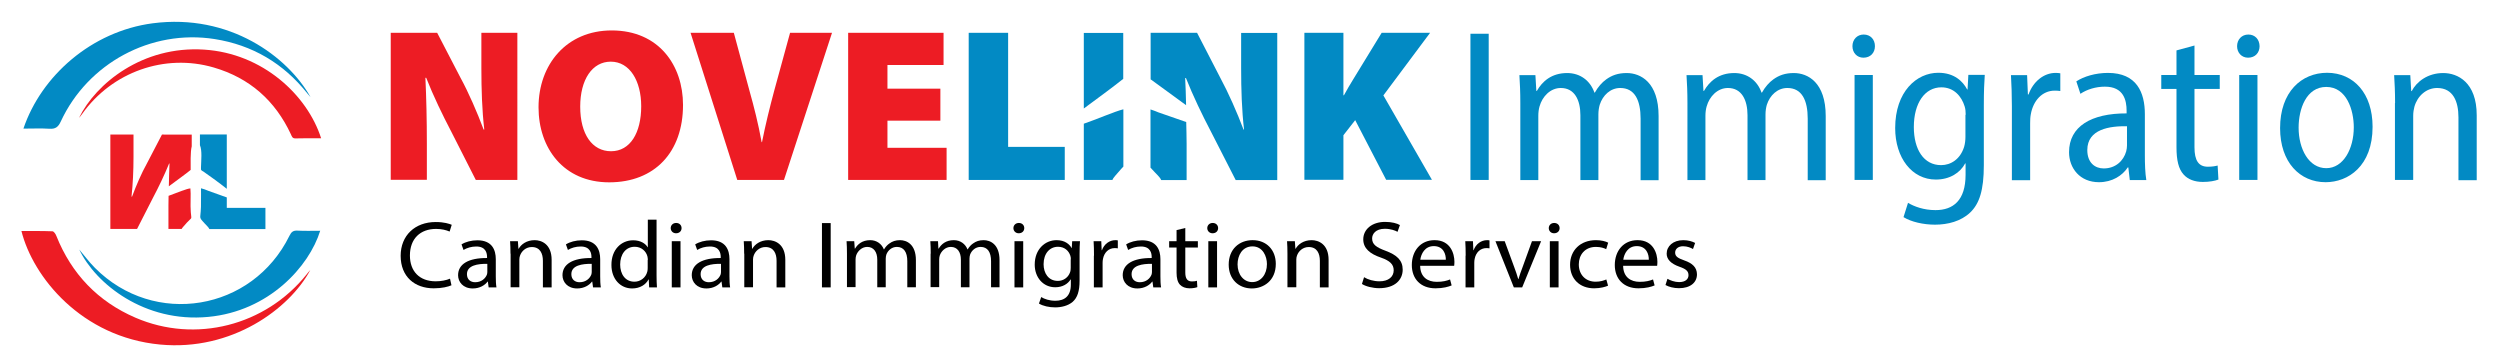 <?xml version="1.0" encoding="utf-8"?>
<!-- Generator: Adobe Illustrator 26.0.1, SVG Export Plug-In . SVG Version: 6.00 Build 0)  -->
<svg version="1.1" id="Layer_1" xmlns="http://www.w3.org/2000/svg" xmlns:xlink="http://www.w3.org/1999/xlink" x="0px" y="0px"
	 viewBox="0 0 188.94 26.96" style="enable-background:new 0 0 188.94 26.96;" xml:space="preserve">
<style type="text/css">
	.st0{display:none;}
	.st1{display:inline;}
	.st2{fill:#231F20;}
	.st3{fill:#FFFFFF;}
	.st4{display:inline;fill-rule:evenodd;clip-rule:evenodd;fill:#ED1C24;}
	.st5{display:inline;fill-rule:evenodd;clip-rule:evenodd;fill:#0089D1;}
	.st6{display:inline;fill-rule:evenodd;clip-rule:evenodd;fill:#231F20;}
	.st7{display:inline;fill-rule:evenodd;clip-rule:evenodd;fill:#FFFFFF;}
	.st8{display:inline;fill:#FFFFFF;}
	.st9{display:inline;fill:#FADD02;}
	.st10{fill-rule:evenodd;clip-rule:evenodd;fill:#0089D1;}
	.st11{fill-rule:evenodd;clip-rule:evenodd;fill:#606060;}
	.st12{fill:#ED1C24;}
	.st13{fill-rule:evenodd;clip-rule:evenodd;}
	.st14{fill-rule:evenodd;clip-rule:evenodd;fill:#FFFFFF;}
	.st15{fill-rule:evenodd;clip-rule:evenodd;fill:#FF161F;}
	.st16{fill:#028AC4;}
	.st17{fill-rule:evenodd;clip-rule:evenodd;fill:none;}
	.st18{display:inline;fill:none;stroke:#FFFFFF;stroke-miterlimit:10;}
	.st19{display:inline;fill-rule:evenodd;clip-rule:evenodd;fill:#028AC4;}
	.st20{display:inline;fill-rule:evenodd;clip-rule:evenodd;fill:#FF0808;}
</style>
<g>
	<g>
		<g>
			<path class="st12" d="M1.62,17.46c0.81,0,1.57-0.01,2.34,0.02c0.11,0,0.25,0.21,0.3,0.35c1.15,2.88,3.15,4.96,5.98,6.18
				c4.54,1.96,9.83,0.6,12.93-3.27c0.09-0.11,0.18-0.23,0.28-0.33c-1.57,2.94-5.94,6.14-11.34,5.63
				C6.16,25.48,2.49,20.94,1.62,17.46z"/>
			<path class="st12" d="M24.27,10.45c-0.66,0-1.3-0.01-1.93,0.01c-0.24,0.01-0.28-0.14-0.35-0.3C20.8,7.6,18.86,5.89,16.15,5.1
				c-3.7-1.08-7.69,0.34-9.94,3.51c-0.07,0.1-0.15,0.2-0.24,0.3c1.27-2.6,4.81-5.46,9.45-5.16C19.87,4.03,23.23,7.2,24.27,10.45z"/>
		</g>
		<g>
			<path class="st16" d="M1.77,9.72c1.35-3.99,5.15-7.35,9.77-7.96C17.37,1,21.75,4.29,23.47,7.34c-0.08-0.1-0.17-0.19-0.25-0.29
				c-1.81-2.27-4.15-3.65-7.01-4.1C11.41,2.2,6.63,4.78,4.59,9.19C4.4,9.6,4.19,9.76,3.74,9.73C3.1,9.69,2.46,9.72,1.77,9.72z"/>
			<path class="st16" d="M5.99,18.86c0.37,0.43,0.74,0.94,1.18,1.38c4.48,4.51,11.91,3.28,14.71-2.43c0.14-0.29,0.29-0.4,0.61-0.38
				c0.56,0.03,1.13,0.01,1.71,0.01c-0.84,2.71-3.88,6.08-8.46,6.51C10.92,24.41,7.22,21.44,5.99,18.86z"/>
		</g>
		<g>
			<g>
				<path class="st16" d="M17.14,15.7v-0.78c-0.1-0.04-0.21-0.07-0.31-0.11l-1.09-0.39c-0.17-0.08-0.39-0.15-0.55-0.19
					c0.01,0.3,0,0.59,0,0.91c0.03,1.54-0.27,1.14,0.27,1.74c0.17,0.19,0.31,0.3,0.36,0.43h4.24v-1.6H17.14z M15.19,12.65
					c-0.01,0.26,0.01,0.2,0.23,0.35c0.18,0.12,1.23,0.87,1.72,1.27v-4.11h-2.03v0.81C15.29,11.4,15.2,12.12,15.19,12.65z"/>
			</g>
		</g>
		<g>
			<path class="st12" d="M12.24,10.17l-1.14,2.19c-0.4,0.71-0.81,1.67-1.12,2.5H9.94c0.1-0.94,0.15-1.94,0.15-3v-1.69H8.34v7.13
				h2.02l1.21-2.37c0.4-0.75,0.86-1.71,1.21-2.57h0.03c-0.02,0.54-0.04,1.11-0.05,1.72c0.58-0.43,1.46-1.07,1.65-1.24
				c0-0.39-0.03-1.37,0.08-1.78v-0.89H12.24z M14.39,14.24c-0.24,0-1.04,0.34-1.65,0.56c-0.01,0.25-0.01,0.5-0.01,0.75v1.75h1
				c0.04-0.09,0.16-0.2,0.39-0.47c0.42-0.46,0.35-0.18,0.3-0.79C14.37,15.49,14.44,14.66,14.39,14.24z"/>
		</g>
		<path class="st17" d="M17.14,14.28v0.64c-0.1-0.04-0.21-0.07-0.31-0.11l-1.09-0.39c-0.17-0.08-0.39-0.15-0.55-0.19
			c0.01,0.3,0,0.59,0,0.91c0.03,1.54-0.27,1.14,0.27,1.74c0.17,0.19,0.31,0.3,0.36,0.43c0.05,0.1,0.04,0.21-0.06,0.36
			c-0.73-0.42-1.29-0.43-1.97-0.01c-0.06-0.19-0.09-0.26-0.05-0.35c0.04-0.09,0.16-0.2,0.39-0.47c0.42-0.46,0.35-0.18,0.3-0.79
			c-0.05-0.55,0.02-1.37-0.03-1.8c-0.24,0-1.04,0.34-1.65,0.56c0-0.25,0-0.49,0.01-0.73c0.58-0.43,1.46-1.07,1.65-1.24
			c0-0.39-0.03-1.37,0.08-1.78c0.01-0.03,0.03-0.07,0.04-0.09c0.07-0.15,0.23-0.37,0.4-0.24c0.08,0.06,0.15,0.16,0.19,0.26
			c0.18,0.43,0.09,1.15,0.08,1.68c-0.01,0.26,0.01,0.2,0.23,0.35C15.6,13.13,16.65,13.88,17.14,14.28z"/>
	</g>
	<g>
		<path d="M34.12,21.56c-0.24,0.11-0.72,0.23-1.34,0.23c-1.43,0-2.5-0.87-2.5-2.46c0-1.53,1.08-2.55,2.65-2.55
			c0.63,0,1.03,0.13,1.21,0.21l-0.16,0.51c-0.25-0.11-0.6-0.2-1.02-0.2c-1.19,0-1.98,0.73-1.98,2.01c0,1.19,0.72,1.95,1.95,1.95
			c0.4,0,0.81-0.08,1.08-0.2L34.12,21.56z"/>
		<path d="M36.93,21.72l-0.06-0.44h-0.02c-0.2,0.27-0.59,0.52-1.12,0.52c-0.74,0-1.11-0.5-1.11-1c0-0.84,0.78-1.31,2.19-1.3v-0.07
			c0-0.28-0.08-0.81-0.83-0.8c-0.34,0-0.69,0.1-0.95,0.26l-0.15-0.42c0.3-0.19,0.74-0.31,1.2-0.31c1.11,0,1.39,0.73,1.39,1.43v1.3
			c0,0.3,0.01,0.6,0.05,0.83H36.93z M36.83,19.94c-0.72-0.01-1.54,0.11-1.54,0.78c0,0.42,0.29,0.61,0.62,0.61
			c0.48,0,0.78-0.29,0.89-0.58c0.02-0.07,0.03-0.14,0.03-0.2V19.94z"/>
		<path d="M38.58,19.17c0-0.36-0.01-0.65-0.03-0.94h0.59l0.04,0.57h0.02c0.18-0.33,0.6-0.65,1.21-0.65c0.5,0,1.28,0.29,1.28,1.49
			v2.08h-0.66v-2.01c0-0.56-0.22-1.04-0.84-1.04c-0.44,0-0.77,0.3-0.89,0.65c-0.03,0.08-0.05,0.19-0.05,0.29v2.1h-0.66V19.17z"/>
		<path d="M44.82,21.72l-0.06-0.44h-0.02c-0.2,0.27-0.59,0.52-1.12,0.52c-0.74,0-1.11-0.5-1.11-1c0-0.84,0.78-1.31,2.19-1.3v-0.07
			c0-0.28-0.08-0.81-0.83-0.8c-0.34,0-0.69,0.1-0.95,0.26l-0.15-0.42c0.3-0.19,0.74-0.31,1.2-0.31c1.11,0,1.39,0.73,1.39,1.43v1.3
			c0,0.3,0.01,0.6,0.05,0.83H44.82z M44.72,19.94c-0.72-0.01-1.54,0.11-1.54,0.78c0,0.42,0.29,0.61,0.62,0.61
			c0.48,0,0.78-0.29,0.89-0.58c0.02-0.07,0.03-0.14,0.03-0.2V19.94z"/>
		<path d="M49.62,16.6v4.22c0,0.31,0.01,0.66,0.03,0.9h-0.59l-0.03-0.6h-0.02c-0.2,0.39-0.64,0.68-1.24,0.68
			c-0.88,0-1.56-0.71-1.56-1.77c-0.01-1.17,0.75-1.87,1.64-1.87c0.56,0,0.94,0.25,1.1,0.53h0.01V16.6H49.62z M48.96,19.65
			c0-0.08-0.01-0.19-0.03-0.27c-0.1-0.4-0.46-0.73-0.96-0.73c-0.69,0-1.1,0.58-1.1,1.34c0,0.71,0.37,1.3,1.08,1.3
			c0.44,0,0.85-0.29,0.97-0.76c0.02-0.08,0.03-0.17,0.03-0.27V19.65z"/>
		<path d="M51.51,17.24c0,0.22-0.16,0.39-0.42,0.39c-0.24,0-0.4-0.18-0.4-0.39c0-0.22,0.17-0.39,0.41-0.39
			C51.35,16.85,51.51,17.02,51.51,17.24z M50.77,21.72v-3.49h0.66v3.49H50.77z"/>
		<path d="M54.59,21.72l-0.06-0.44h-0.02c-0.2,0.27-0.59,0.52-1.12,0.52c-0.74,0-1.11-0.5-1.11-1c0-0.84,0.78-1.31,2.19-1.3v-0.07
			c0-0.28-0.08-0.81-0.83-0.8c-0.34,0-0.69,0.1-0.95,0.26l-0.15-0.42c0.3-0.19,0.74-0.31,1.2-0.31c1.11,0,1.39,0.73,1.39,1.43v1.3
			c0,0.3,0.01,0.6,0.05,0.83H54.59z M54.49,19.94c-0.72-0.01-1.54,0.11-1.54,0.78c0,0.42,0.29,0.61,0.62,0.61
			c0.48,0,0.78-0.29,0.89-0.58c0.02-0.07,0.03-0.14,0.03-0.2V19.94z"/>
		<path d="M56.24,19.17c0-0.36-0.01-0.65-0.03-0.94h0.59l0.04,0.57h0.02c0.18-0.33,0.6-0.65,1.21-0.65c0.5,0,1.28,0.29,1.28,1.49
			v2.08h-0.66v-2.01c0-0.56-0.22-1.04-0.84-1.04c-0.44,0-0.77,0.3-0.89,0.65c-0.03,0.08-0.05,0.19-0.05,0.29v2.1h-0.66V19.17z"/>
		<path d="M62.78,16.86v4.86h-0.66v-4.86H62.78z"/>
		<path d="M64.01,19.17c0-0.36-0.01-0.65-0.03-0.94h0.58l0.04,0.56h0.02c0.2-0.33,0.54-0.64,1.15-0.64c0.49,0,0.87,0.29,1.03,0.7
			h0.01c0.12-0.2,0.26-0.35,0.41-0.45c0.22-0.16,0.46-0.25,0.8-0.25c0.49,0,1.2,0.3,1.2,1.51v2.05h-0.65v-1.97
			c0-0.68-0.26-1.08-0.79-1.08c-0.38,0-0.67,0.26-0.79,0.57c-0.03,0.09-0.05,0.21-0.05,0.32v2.16H66.3v-2.09
			c0-0.56-0.26-0.96-0.76-0.96c-0.41,0-0.72,0.32-0.83,0.63c-0.03,0.09-0.05,0.2-0.05,0.31v2.1h-0.65V19.17z"/>
		<path d="M70.34,19.17c0-0.36-0.01-0.65-0.03-0.94h0.58l0.03,0.56h0.02c0.2-0.33,0.54-0.64,1.15-0.64c0.49,0,0.87,0.29,1.03,0.7
			h0.01c0.12-0.2,0.26-0.35,0.41-0.45c0.22-0.16,0.46-0.25,0.8-0.25c0.49,0,1.2,0.3,1.2,1.51v2.05H74.9v-1.97
			c0-0.68-0.26-1.08-0.79-1.08c-0.38,0-0.67,0.26-0.79,0.57c-0.03,0.09-0.05,0.21-0.05,0.32v2.16h-0.65v-2.09
			c0-0.56-0.26-0.96-0.76-0.96c-0.41,0-0.72,0.32-0.83,0.63c-0.03,0.09-0.05,0.2-0.05,0.31v2.1h-0.65V19.17z"/>
		<path d="M77.41,17.24c0,0.22-0.16,0.39-0.42,0.39c-0.24,0-0.4-0.18-0.4-0.39c0-0.22,0.17-0.39,0.41-0.39
			C77.25,16.85,77.41,17.02,77.41,17.24z M76.67,21.72v-3.49h0.66v3.49H76.67z"/>
		<path d="M81.62,18.23c-0.02,0.25-0.03,0.53-0.03,0.95v2.03c0,0.81-0.17,1.29-0.52,1.6c-0.36,0.31-0.87,0.42-1.33,0.42
			c-0.44,0-0.92-0.1-1.22-0.29l0.17-0.49c0.24,0.15,0.62,0.28,1.07,0.28c0.68,0,1.17-0.34,1.17-1.22v-0.39h-0.02
			c-0.2,0.33-0.6,0.59-1.16,0.59c-0.91,0-1.55-0.74-1.55-1.71c0-1.18,0.8-1.85,1.65-1.85c0.63,0,0.98,0.31,1.14,0.6H81l0.03-0.52
			H81.62z M80.93,19.6c0-0.1-0.01-0.2-0.04-0.28c-0.12-0.37-0.44-0.67-0.93-0.67c-0.63,0-1.09,0.51-1.09,1.32
			c0,0.68,0.37,1.26,1.08,1.26c0.41,0,0.78-0.25,0.92-0.65c0.04-0.1,0.05-0.23,0.05-0.34V19.6z"/>
		<path d="M82.68,19.32c0-0.41-0.01-0.76-0.03-1.09h0.58l0.03,0.68h0.02c0.17-0.47,0.57-0.76,1.02-0.76c0.07,0,0.12,0,0.18,0.02v0.6
			c-0.07-0.01-0.13-0.02-0.23-0.02c-0.47,0-0.8,0.34-0.89,0.81c-0.02,0.09-0.03,0.19-0.03,0.3v1.86h-0.66V19.32z"/>
		<path d="M87.16,21.72l-0.06-0.44h-0.02c-0.2,0.27-0.59,0.52-1.12,0.52c-0.74,0-1.11-0.5-1.11-1c0-0.84,0.78-1.31,2.19-1.3v-0.07
			c0-0.28-0.08-0.81-0.83-0.8c-0.34,0-0.69,0.1-0.95,0.26l-0.15-0.42c0.3-0.19,0.74-0.31,1.2-0.31c1.11,0,1.39,0.73,1.39,1.43v1.3
			c0,0.3,0.01,0.6,0.05,0.83H87.16z M87.06,19.94c-0.72-0.01-1.54,0.11-1.54,0.78c0,0.42,0.29,0.61,0.62,0.61
			c0.48,0,0.78-0.29,0.89-0.58c0.02-0.07,0.03-0.14,0.03-0.2V19.94z"/>
		<path d="M89.58,17.23v1h0.95v0.48h-0.95v1.88c0,0.43,0.13,0.68,0.5,0.68c0.17,0,0.3-0.02,0.38-0.05l0.03,0.48
			c-0.13,0.05-0.33,0.09-0.59,0.09c-0.3,0-0.56-0.1-0.72-0.27c-0.18-0.19-0.26-0.5-0.26-0.91v-1.9h-0.56v-0.48h0.56v-0.84
			L89.58,17.23z"/>
		<path d="M92.06,17.24c0,0.22-0.16,0.39-0.42,0.39c-0.24,0-0.4-0.18-0.4-0.39c0-0.22,0.17-0.39,0.41-0.39
			C91.9,16.85,92.06,17.02,92.06,17.24z M91.32,21.72v-3.49h0.66v3.49H91.32z"/>
		<path d="M96.42,19.94c0,1.29-0.94,1.86-1.81,1.86c-0.99,0-1.75-0.69-1.75-1.8c0-1.17,0.8-1.85,1.81-1.85
			C95.71,18.15,96.42,18.88,96.42,19.94z M93.53,19.98c0,0.77,0.46,1.34,1.11,1.34c0.64,0,1.11-0.57,1.11-1.36
			c0-0.59-0.31-1.34-1.1-1.34C93.87,18.63,93.53,19.32,93.53,19.98z"/>
		<path d="M97.3,19.17c0-0.36-0.01-0.65-0.03-0.94h0.59l0.04,0.57h0.02c0.18-0.33,0.6-0.65,1.21-0.65c0.5,0,1.28,0.29,1.28,1.49
			v2.08h-0.66v-2.01c0-0.56-0.22-1.04-0.84-1.04c-0.44,0-0.77,0.3-0.89,0.65c-0.03,0.08-0.05,0.19-0.05,0.29v2.1H97.3V19.17z"/>
		<path d="M103.09,20.95c0.29,0.18,0.72,0.31,1.17,0.31c0.67,0,1.07-0.34,1.07-0.83c0-0.45-0.28-0.72-0.96-0.96
			c-0.83-0.28-1.34-0.7-1.34-1.38c0-0.76,0.66-1.32,1.65-1.32c0.52,0,0.9,0.11,1.12,0.24l-0.18,0.51c-0.16-0.09-0.5-0.23-0.96-0.23
			c-0.7,0-0.96,0.4-0.96,0.73c0,0.45,0.31,0.67,1.01,0.93c0.86,0.32,1.3,0.72,1.3,1.43c0,0.75-0.57,1.4-1.78,1.4
			c-0.49,0-1.03-0.14-1.3-0.32L103.09,20.95z"/>
		<path d="M107.33,20.09c0.01,0.86,0.58,1.21,1.25,1.21c0.47,0,0.76-0.08,1.01-0.18l0.12,0.45c-0.23,0.1-0.64,0.22-1.22,0.22
			c-1.12,0-1.79-0.71-1.79-1.76c0-1.06,0.65-1.88,1.72-1.88c1.19,0,1.5,1,1.5,1.64c0,0.13-0.01,0.23-0.02,0.3H107.33z M109.27,19.63
			c0.01-0.4-0.17-1.03-0.91-1.03c-0.68,0-0.96,0.59-1.02,1.03H109.27z"/>
		<path d="M110.77,19.32c0-0.41-0.01-0.76-0.03-1.09h0.58l0.03,0.68h0.02c0.17-0.47,0.57-0.76,1.02-0.76c0.07,0,0.12,0,0.18,0.02
			v0.6c-0.07-0.01-0.13-0.02-0.23-0.02c-0.47,0-0.8,0.34-0.89,0.81c-0.02,0.09-0.03,0.19-0.03,0.3v1.86h-0.66V19.32z"/>
		<path d="M113.72,18.23l0.72,1.96c0.12,0.32,0.22,0.61,0.3,0.9h0.02c0.08-0.29,0.19-0.58,0.31-0.9l0.71-1.96h0.69l-1.43,3.49h-0.63
			l-1.39-3.49H113.72z"/>
		<path d="M117.87,17.24c0,0.22-0.16,0.39-0.42,0.39c-0.24,0-0.4-0.18-0.4-0.39c0-0.22,0.17-0.39,0.41-0.39
			C117.71,16.85,117.87,17.02,117.87,17.24z M117.13,21.72v-3.49h0.66v3.49H117.13z"/>
		<path d="M121.53,21.59c-0.17,0.08-0.56,0.2-1.05,0.2c-1.1,0-1.82-0.72-1.82-1.78c0-1.08,0.77-1.86,1.96-1.86
			c0.39,0,0.74,0.09,0.92,0.19l-0.15,0.49c-0.16-0.08-0.41-0.17-0.78-0.17c-0.83,0-1.29,0.6-1.29,1.32c0,0.81,0.54,1.31,1.27,1.31
			c0.37,0,0.62-0.09,0.81-0.17L121.53,21.59z"/>
		<path d="M122.67,20.09c0.01,0.86,0.58,1.21,1.25,1.21c0.47,0,0.76-0.08,1.01-0.18l0.12,0.45c-0.23,0.1-0.64,0.22-1.22,0.22
			c-1.12,0-1.79-0.71-1.79-1.76c0-1.06,0.65-1.88,1.72-1.88c1.19,0,1.5,1,1.5,1.64c0,0.13-0.01,0.23-0.02,0.3H122.67z M124.61,19.63
			c0.01-0.4-0.17-1.03-0.91-1.03c-0.68,0-0.96,0.59-1.02,1.03H124.61z"/>
		<path d="M126.02,21.07c0.2,0.12,0.55,0.25,0.88,0.25c0.48,0,0.71-0.23,0.71-0.52c0-0.31-0.19-0.47-0.68-0.64
			c-0.66-0.23-0.97-0.57-0.97-0.99c0-0.56,0.48-1.02,1.26-1.02c0.37,0,0.69,0.1,0.89,0.21l-0.16,0.46
			c-0.14-0.08-0.41-0.21-0.75-0.21c-0.39,0-0.6,0.22-0.6,0.48c0,0.29,0.21,0.42,0.69,0.59c0.63,0.22,0.95,0.53,0.96,1.05
			c0,0.62-0.5,1.05-1.36,1.05c-0.4,0-0.77-0.1-1.02-0.24L126.02,21.07z"/>
	</g>
	<g>
		<g>
			<g>
				<path class="st12" d="M29.53,13.6V2.48h3.51l1.77,3.41c0.6,1.1,1.25,2.59,1.74,3.9h0.05c-0.17-1.46-0.22-3.02-0.22-4.68V2.48
					h2.72V13.6h-3.14l-1.88-3.7c-0.62-1.18-1.34-2.67-1.87-4.02h-0.06c0.07,1.5,0.11,3.18,0.11,4.98v2.73H29.53z"/>
				<path class="st12" d="M51.62,7.93c0,3.58-2.15,5.85-5.58,5.85c-3.45,0-5.34-2.59-5.34-5.67c0-3.24,2.12-5.81,5.53-5.81
					C49.8,2.3,51.62,4.95,51.62,7.93z M43.85,8.06c0,2.09,0.91,3.37,2.33,3.37c1.45,0,2.28-1.39,2.28-3.4c0-1.91-0.86-3.37-2.3-3.37
					C44.76,4.66,43.85,6.01,43.85,8.06z"/>
				<path class="st12" d="M55.72,13.6L52.19,2.48h3.27l1.18,4.37c0.35,1.25,0.66,2.46,0.92,3.89h0.03c0.27-1.36,0.59-2.64,0.91-3.84
					l1.21-4.42h3.17L59.25,13.6H55.72z"/>
				<path class="st12" d="M71.07,9.12h-4v2.05h4.47v2.43H64.1V2.48h7.21v2.43h-4.24v1.79h4V9.12z"/>
				<path class="st16" d="M73.21,2.48h2.98v8.62h4.28v2.5h-7.26V2.48z"/>
				<path class="st16" d="M81.91,2.49V8.2c0.79-0.58,2.31-1.7,2.98-2.24V2.49H81.91z M81.91,9.35v4.25h2.16
					c0.06-0.17,0.26-0.36,0.67-0.84c0.05-0.06,0.1-0.11,0.16-0.17V8.26C84.22,8.43,82.83,9.04,81.91,9.35z"/>
				<path class="st16" d="M89.65,9.22c-0.06-0.02-0.11-0.04-0.18-0.06l-1.93-0.67c-0.19-0.08-0.4-0.16-0.59-0.22v4.4
					c0.04,0.04,0.08,0.09,0.14,0.15c0.31,0.35,0.57,0.55,0.67,0.79h1.92v-2.73C89.67,10.31,89.67,9.76,89.65,9.22z M93.8,2.49v2.62
					c0,1.66,0.05,3.22,0.22,4.68h-0.04c-0.49-1.3-1.15-2.79-1.75-3.9l-1.76-3.41h-3.51V6c0,0,0.01,0,0.02,0.01
					c0.27,0.21,1.71,1.23,2.66,1.94c-0.01-0.72-0.04-1.41-0.07-2.05h0.06c0.53,1.34,1.25,2.83,1.87,4.01l1.89,3.7h3.14V2.49H93.8z"
					/>
				<path class="st16" d="M98.58,2.48h2.95v4.72h0.04c0.22-0.42,0.47-0.82,0.71-1.22l2.14-3.5h3.66l-3.53,4.73l3.67,6.38h-3.46
					l-2.34-4.51l-0.89,1.14v3.37h-2.95V2.48z"/>
			</g>
		</g>
		<g>
			<path class="st16" d="M112.51,2.55V13.6h-1.38V2.55H112.51z"/>
			<path class="st16" d="M114.9,7.79c0-0.86-0.03-1.46-0.07-2.11h1.21l0.07,1.19h0.04c0.41-0.72,1.11-1.35,2.29-1.35
				c0.97,0,1.74,0.56,2.06,1.48h0.03c0.24-0.43,0.54-0.77,0.86-1c0.43-0.31,0.9-0.48,1.55-0.48c1.06,0,2.41,0.71,2.41,3.25v4.85
				h-1.36V8.97c0-1.39-0.44-2.32-1.54-2.32c-0.74,0-1.32,0.55-1.55,1.27c-0.06,0.21-0.1,0.46-0.1,0.72v4.97h-1.36V8.71
				c0-1.15-0.44-2.06-1.48-2.06c-0.79,0-1.4,0.64-1.61,1.4c-0.06,0.21-0.09,0.45-0.09,0.7v4.86h-1.36V7.79z"/>
			<path class="st16" d="M127.53,7.79c0-0.86-0.03-1.46-0.07-2.11h1.21l0.07,1.19h0.04c0.41-0.72,1.11-1.35,2.29-1.35
				c0.97,0,1.74,0.56,2.06,1.48h0.03c0.24-0.43,0.54-0.77,0.86-1c0.43-0.31,0.9-0.48,1.55-0.48c1.06,0,2.41,0.71,2.41,3.25v4.85
				h-1.36V8.97c0-1.39-0.44-2.32-1.54-2.32c-0.74,0-1.32,0.55-1.55,1.27c-0.06,0.21-0.1,0.46-0.1,0.72v4.97h-1.36V8.71
				c0-1.15-0.44-2.06-1.48-2.06c-0.79,0-1.4,0.64-1.61,1.4c-0.06,0.21-0.09,0.45-0.09,0.7v4.86h-1.36V7.79z"/>
			<path class="st16" d="M141.7,3.49c0,0.49-0.33,0.87-0.87,0.87c-0.49,0-0.83-0.38-0.83-0.87c0-0.5,0.35-0.88,0.85-0.88
				C141.36,2.61,141.7,2.98,141.7,3.49z M140.16,13.6V5.67h1.38v7.93H140.16z"/>
			<path class="st16" d="M150,5.67c-0.04,0.56-0.07,1.22-0.07,2.26v4.55c0,1.91-0.34,2.92-1.03,3.58c-0.69,0.66-1.69,0.92-2.66,0.92
				c-0.88,0-1.8-0.21-2.38-0.57l0.34-1.08c0.47,0.28,1.19,0.55,2.08,0.55c1.33,0,2.27-0.73,2.27-2.67v-0.86h-0.03
				c-0.38,0.71-1.16,1.22-2.22,1.22c-1.81,0-3.07-1.65-3.07-3.89c0-2.76,1.62-4.18,3.26-4.18c1.22,0,1.86,0.66,2.18,1.26h0.03
				l0.06-1.1H150z M148.56,8.67c0-0.23-0.02-0.44-0.08-0.63c-0.23-0.75-0.8-1.44-1.76-1.44c-1.24,0-2.08,1.18-2.08,3
				c0,1.7,0.75,2.88,2.06,2.88c0.74,0,1.45-0.45,1.74-1.38c0.07-0.24,0.1-0.51,0.1-0.75V8.67z"/>
			<path class="st16" d="M152.05,8.02c0-0.86-0.03-1.65-0.07-2.34h1.22l0.06,1.46h0.05c0.34-0.97,1.15-1.63,2.04-1.63
				c0.14,0,0.25,0.01,0.36,0.03v1.34c-0.13-0.02-0.25-0.03-0.42-0.03c-0.95,0-1.63,0.76-1.81,1.79c-0.04,0.2-0.05,0.44-0.05,0.69
				v4.29h-1.38V8.02z"/>
			<path class="st16" d="M160.96,13.6l-0.11-0.95h-0.04c-0.41,0.62-1.17,1.12-2.18,1.12c-1.44,0-2.26-1.06-2.26-2.27
				c0-1.94,1.67-2.94,4.35-2.93V8.37c0-0.77-0.21-1.83-1.65-1.82c-0.66,0-1.34,0.2-1.84,0.54l-0.31-0.94
				c0.56-0.37,1.45-0.64,2.39-0.64c2.17,0,2.79,1.47,2.79,3.12v3.11c0,0.65,0.02,1.33,0.11,1.87H160.96z M160.75,9.54
				c-1.29-0.02-3,0.21-3,1.8c0,0.97,0.59,1.39,1.24,1.39c0.9,0,1.5-0.58,1.7-1.29c0.04-0.15,0.06-0.32,0.06-0.45V9.54z"/>
			<path class="st16" d="M165.85,3.44v2.23h1.91v1.05h-1.91v4.41c0,1,0.31,1.47,1.01,1.47c0.32,0,0.56-0.04,0.74-0.09l0.06,1.06
				c-0.26,0.1-0.67,0.18-1.18,0.18c-0.61,0-1.13-0.19-1.46-0.57c-0.37-0.41-0.53-1.06-0.53-2.05V6.72h-1.15V5.67h1.15V3.81
				L165.85,3.44z"/>
			<path class="st16" d="M170.77,3.49c0,0.49-0.33,0.87-0.87,0.87c-0.49,0-0.83-0.38-0.83-0.87c0-0.5,0.35-0.88,0.85-0.88
				C170.43,2.61,170.76,2.98,170.77,3.49z M169.23,13.6V5.67h1.38v7.93H169.23z"/>
			<path class="st16" d="M179.31,9.58c0,2.98-1.85,4.19-3.55,4.19c-1.93,0-3.44-1.49-3.44-4.09c0-2.73,1.61-4.18,3.56-4.18
				C177.89,5.51,179.31,7.06,179.31,9.58z M173.72,9.65c0,1.61,0.77,3.06,2.09,3.06c1.29,0,2.08-1.46,2.08-3.09
				c0-1.3-0.54-3.05-2.08-3.05C174.3,6.57,173.72,8.23,173.72,9.65z"/>
			<path class="st16" d="M181.01,7.79c0-0.86-0.03-1.46-0.07-2.11h1.22l0.07,1.2h0.04c0.37-0.71,1.21-1.36,2.38-1.36
				c1.09,0,2.53,0.7,2.53,3.19v4.91h-1.38V8.87c0-1.18-0.39-2.22-1.61-2.22c-0.82,0-1.49,0.6-1.72,1.42
				c-0.05,0.18-0.09,0.43-0.09,0.68v4.85h-1.38V7.79z"/>
		</g>
	</g>
</g>
<g class="st0">
	<line class="st18" x1="61.24" y1="-5.47" x2="62.18" y2="48.53"/>
</g>
</svg>
